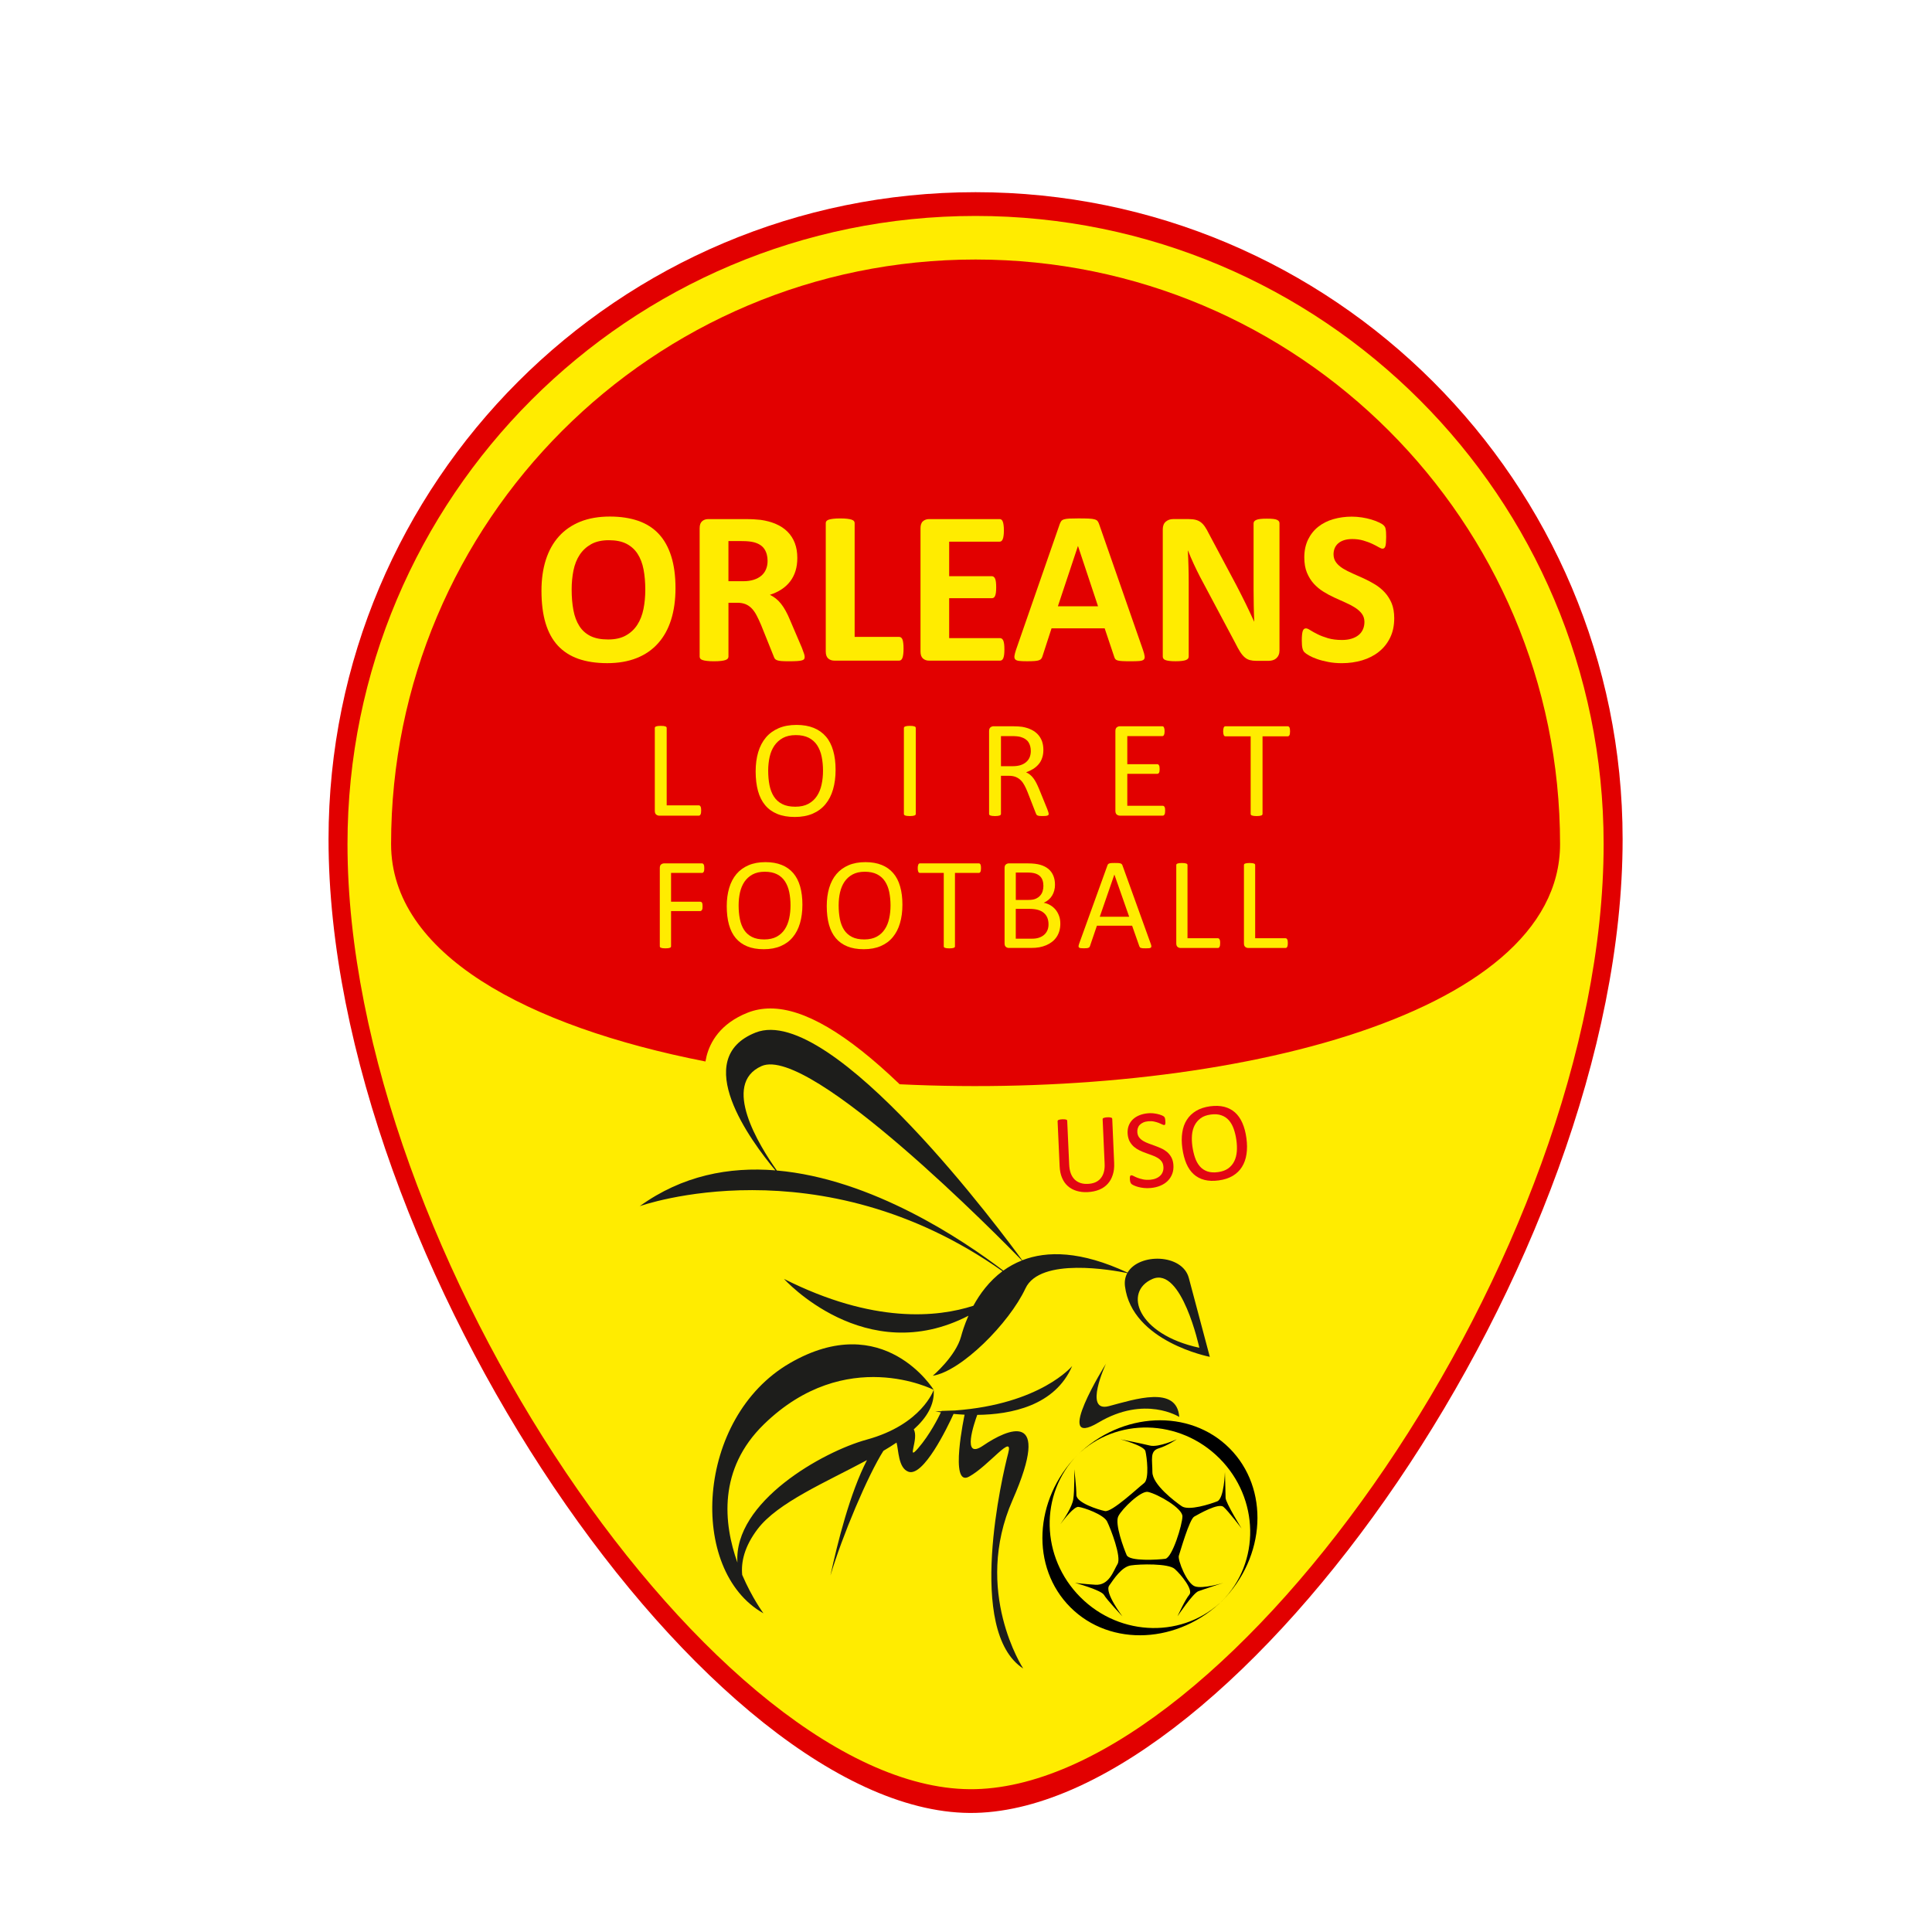 <?xml version="1.0" encoding="utf-8"?>
<!-- Generator: Adobe Illustrator 16.0.0, SVG Export Plug-In . SVG Version: 6.00 Build 0)  -->
<!DOCTYPE svg PUBLIC "-//W3C//DTD SVG 1.1//EN" "http://www.w3.org/Graphics/SVG/1.1/DTD/svg11.dtd">
<svg version="1.1" id="Calque_2" xmlns="http://www.w3.org/2000/svg" xmlns:xlink="http://www.w3.org/1999/xlink" x="0px" y="0px"
	 width="80px" height="80px" viewBox="0 0 80 80" enable-background="new 0 0 80 80" xml:space="preserve">
<g>
	<path fill="#E20000" d="M13.604,34.751c0-14.797,11.996-26.793,26.792-26.793c14.798,0,26.793,11.996,26.793,26.793
		c0,17.478-15.926,40.046-26.793,40.317C29.529,75.341,13.604,52.229,13.604,34.751z"/>
	<path fill="#FFEC00" d="M14.389,34.949c0-14.363,11.643-26.007,26.006-26.007c14.364,0,26.008,11.644,26.008,26.007
		c0,16.965-15.46,38.872-26.008,39.136C29.848,74.348,14.389,51.914,14.389,34.949z"/>
	<path fill="#E20000" d="M40.396,10.746c-13.365,0-24.202,10.836-24.202,24.203c0,4.551,5.615,7.553,13.018,9.005
		c0.013-0.074,0.027-0.147,0.045-0.22c0.145-0.571,0.558-1.348,1.701-1.801c0.292-0.116,0.609-0.175,0.944-0.175h0.001
		c1.393,0,3.152,1.031,5.35,3.139c13.052,0.631,27.346-2.685,27.346-9.949C64.598,21.583,53.763,10.746,40.396,10.746z"/>
	<g>
		<g>
			<path fill="#1D1D1B" d="M46.583,53.263c0.291,2.298,3.513,2.921,3.513,2.921s-0.551-2.065-0.87-3.268
				c-0.269-1.007-2.063-1.035-2.536-0.219c-1.932-0.903-3.34-0.909-4.361-0.512c-0.71-0.974-7.875-10.685-11.043-9.428
				c-2.718,1.078-0.203,4.482,0.819,5.705c-1.908-0.154-3.854,0.21-5.615,1.483c0,0,7.422-2.669,15.021,2.693
				c-0.551,0.41-0.938,0.939-1.206,1.431c-1.483,0.479-4.139,0.754-7.841-1.112c0,0,3.361,3.734,7.638,1.524
				c-0.167,0.376-0.261,0.692-0.306,0.86c-0.219,0.817-1.171,1.626-1.171,1.626c1.179-0.186,3.159-2.168,3.837-3.617
				c0.609-1.304,3.617-0.757,4.217-0.634C46.594,52.871,46.557,53.054,46.583,53.263z M47.721,52.959
				c1.215-0.527,1.941,2.849,1.941,2.849C47.09,55.255,46.506,53.488,47.721,52.959z M32.167,48.468
				c-0.73-1.03-2.311-3.584-0.63-4.325c2.01-0.887,9.946,7.194,10.777,8.05c-0.285,0.112-0.541,0.256-0.769,0.421
				C39.864,51.334,36.098,48.81,32.167,48.468z"/>
		</g>
		<g>
			<path fill="#1D1D1B" d="M39.538,58.405l-0.549,0.018c0,0-0.002,0.005-0.005,0.012c-0.086,0.003-0.17,0.006-0.258,0.007
				c0,0,0.086,0.018,0.234,0.041c-0.098,0.207-0.457,0.926-0.945,1.489c-0.501,0.575,0.047-0.403-0.179-0.783
				c0.54-0.488,0.867-1.023,0.827-1.639c0,0-0.484,1.436-2.778,2.063c-1.807,0.494-5.514,2.574-5.35,5.091
				c-0.574-1.609-0.815-3.867,1.099-5.729c3.39-3.299,7.028-1.425,7.028-1.425s-2.064-3.361-5.958-1.104
				c-3.894,2.257-4.233,8.591-1.091,10.358c0,0-0.468-0.63-0.88-1.591c-0.052-0.529,0.087-1.171,0.637-1.897
				c0.832-1.098,2.833-1.943,4.53-2.856c-0.698,1.345-1.221,3.418-1.514,4.784c0.495-1.664,1.552-4.158,2.194-5.168
				c0.189-0.111,0.371-0.226,0.544-0.342c0.087,0.314,0.069,1.05,0.489,1.206c0.621,0.232,1.614-1.827,1.872-2.393
				c0.14,0.013,0.292,0.024,0.457,0.032c-0.001,0.003-0.646,3.015,0.179,2.568c0.824-0.447,1.857-1.843,1.626-0.971
				c-0.231,0.873-1.765,7.367,0.622,8.914c0,0-2.098-3.202-0.44-6.979c1.656-3.777-0.208-2.943-1.218-2.253
				c-0.916,0.629-0.355-0.973-0.245-1.271c1.392-0.015,3.223-0.374,3.931-2.024C44.398,56.565,43.087,58.146,39.538,58.405z"/>
		</g>
		<g>
			<path fill="#1D1D1B" d="M45.916,58.225c-1.07,0.281-0.121-1.756-0.121-1.756s-2.244,3.584-0.315,2.438
				c1.929-1.148,3.35-0.234,3.35-0.234C48.737,57.354,46.986,57.943,45.916,58.225z"/>
		</g>
	</g>
	<g>
		<path fill="#FFEC00" d="M27.971,24.357c0,0.486-0.061,0.921-0.182,1.305c-0.121,0.383-0.3,0.709-0.54,0.976
			c-0.238,0.267-0.533,0.471-0.885,0.611c-0.352,0.14-0.759,0.211-1.221,0.211c-0.456,0-0.854-0.061-1.193-0.179
			c-0.34-0.12-0.623-0.302-0.85-0.546c-0.226-0.244-0.396-0.555-0.51-0.933c-0.113-0.378-0.169-0.825-0.169-1.341
			c0-0.474,0.06-0.9,0.181-1.28c0.121-0.378,0.3-0.701,0.539-0.967c0.238-0.266,0.533-0.469,0.885-0.612
			c0.352-0.141,0.76-0.213,1.226-0.213c0.444,0,0.835,0.06,1.175,0.177c0.339,0.118,0.624,0.299,0.852,0.544
			c0.228,0.245,0.399,0.553,0.516,0.926C27.912,23.409,27.971,23.849,27.971,24.357z M26.72,24.42c0-0.308-0.024-0.588-0.072-0.84
			c-0.048-0.252-0.131-0.468-0.247-0.648c-0.116-0.179-0.271-0.318-0.464-0.417c-0.193-0.098-0.435-0.146-0.726-0.146
			c-0.292,0-0.537,0.055-0.733,0.165c-0.196,0.111-0.355,0.258-0.476,0.442c-0.121,0.184-0.206,0.399-0.256,0.646
			c-0.049,0.246-0.075,0.507-0.075,0.782c0,0.32,0.024,0.608,0.073,0.863c0.048,0.255,0.129,0.473,0.245,0.655
			c0.114,0.18,0.269,0.319,0.462,0.415c0.193,0.095,0.436,0.142,0.729,0.142c0.293,0,0.538-0.054,0.733-0.164
			c0.196-0.108,0.355-0.256,0.476-0.443c0.121-0.188,0.206-0.406,0.256-0.655C26.695,24.966,26.72,24.701,26.72,24.42z"/>
		<path fill="#FFEC00" d="M33.32,27.201c0,0.034-0.006,0.062-0.018,0.084c-0.012,0.022-0.042,0.042-0.086,0.057
			c-0.045,0.015-0.111,0.025-0.2,0.031c-0.087,0.006-0.207,0.009-0.357,0.009c-0.127,0-0.228-0.003-0.304-0.009
			c-0.075-0.006-0.135-0.017-0.179-0.034c-0.043-0.017-0.074-0.038-0.092-0.063c-0.018-0.026-0.033-0.057-0.045-0.093l-0.526-1.309
			c-0.063-0.148-0.125-0.28-0.185-0.394c-0.06-0.115-0.128-0.211-0.202-0.288c-0.074-0.077-0.159-0.135-0.256-0.175
			c-0.097-0.038-0.208-0.058-0.335-0.058h-0.371v2.232c0,0.03-0.011,0.058-0.03,0.082s-0.052,0.043-0.097,0.059
			c-0.045,0.015-0.105,0.027-0.181,0.036c-0.075,0.009-0.172,0.014-0.29,0.014c-0.115,0-0.211-0.004-0.288-0.014
			c-0.078-0.009-0.139-0.021-0.184-0.036c-0.046-0.015-0.078-0.035-0.096-0.059s-0.027-0.052-0.027-0.082V21.87
			c0-0.132,0.034-0.229,0.102-0.287c0.068-0.059,0.151-0.088,0.251-0.088h1.517c0.154,0,0.282,0.003,0.381,0.009
			c0.1,0.006,0.19,0.014,0.272,0.022c0.235,0.033,0.447,0.09,0.636,0.172c0.189,0.081,0.349,0.188,0.48,0.319
			c0.131,0.132,0.232,0.288,0.301,0.467c0.069,0.18,0.104,0.386,0.104,0.618c0,0.196-0.024,0.375-0.074,0.537
			c-0.05,0.162-0.124,0.306-0.22,0.433c-0.097,0.127-0.216,0.238-0.358,0.331c-0.141,0.093-0.303,0.169-0.484,0.227
			c0.088,0.042,0.17,0.093,0.247,0.154s0.149,0.133,0.217,0.22c0.068,0.086,0.132,0.184,0.192,0.294
			c0.061,0.11,0.12,0.234,0.177,0.374l0.494,1.155c0.045,0.115,0.075,0.199,0.091,0.251C33.312,27.129,33.32,27.171,33.32,27.201z
			 M31.784,23.225c0-0.193-0.044-0.356-0.132-0.49c-0.087-0.132-0.231-0.226-0.43-0.28c-0.06-0.015-0.129-0.027-0.206-0.036
			c-0.077-0.009-0.184-0.014-0.319-0.014h-0.534v1.662h0.606c0.169,0,0.318-0.021,0.444-0.061c0.127-0.041,0.233-0.099,0.318-0.172
			c0.084-0.074,0.147-0.162,0.189-0.265C31.763,23.466,31.784,23.351,31.784,23.225z"/>
		<path fill="#FFEC00" d="M37.414,26.857c0,0.09-0.004,0.167-0.012,0.229c-0.007,0.062-0.019,0.113-0.033,0.154
			c-0.016,0.041-0.034,0.07-0.058,0.088c-0.021,0.018-0.049,0.027-0.079,0.027h-2.686c-0.1,0-0.184-0.03-0.251-0.088
			c-0.067-0.059-0.102-0.155-0.102-0.288v-5.321c0-0.031,0.009-0.058,0.029-0.082c0.02-0.024,0.052-0.043,0.097-0.059
			c0.045-0.015,0.106-0.027,0.184-0.036c0.077-0.009,0.173-0.014,0.288-0.014c0.118,0,0.214,0.004,0.29,0.014
			c0.076,0.009,0.136,0.021,0.181,0.036c0.045,0.015,0.079,0.035,0.098,0.059s0.029,0.051,0.029,0.082v4.715h1.843
			c0.03,0,0.058,0.008,0.079,0.025c0.023,0.017,0.042,0.043,0.058,0.081c0.015,0.039,0.026,0.088,0.033,0.15
			C37.41,26.69,37.414,26.766,37.414,26.857z"/>
		<path fill="#FFEC00" d="M41.59,26.889c0,0.088-0.004,0.161-0.011,0.22c-0.009,0.059-0.019,0.106-0.034,0.143
			c-0.015,0.036-0.033,0.063-0.057,0.079s-0.048,0.025-0.074,0.025H38.47c-0.101,0-0.184-0.03-0.251-0.088
			c-0.068-0.059-0.103-0.155-0.103-0.288V21.87c0-0.132,0.034-0.229,0.103-0.287c0.067-0.059,0.15-0.088,0.251-0.088h2.926
			c0.027,0,0.052,0.008,0.072,0.023s0.039,0.041,0.054,0.079c0.016,0.038,0.027,0.087,0.034,0.146
			c0.009,0.059,0.013,0.134,0.013,0.224c0,0.084-0.004,0.157-0.013,0.215c-0.007,0.059-0.019,0.106-0.034,0.143
			c-0.015,0.036-0.033,0.063-0.054,0.079s-0.045,0.025-0.072,0.025h-2.093v1.431h1.771c0.026,0,0.052,0.008,0.074,0.025
			c0.023,0.017,0.041,0.042,0.057,0.077s0.026,0.082,0.034,0.14c0.007,0.06,0.011,0.131,0.011,0.215c0,0.088-0.004,0.16-0.011,0.218
			c-0.008,0.057-0.019,0.103-0.034,0.138s-0.033,0.06-0.057,0.075c-0.022,0.015-0.048,0.022-0.074,0.022h-1.771v1.654h2.111
			c0.026,0,0.051,0.008,0.074,0.025s0.042,0.043,0.057,0.079c0.016,0.036,0.025,0.084,0.034,0.143
			C41.586,26.728,41.59,26.801,41.59,26.889z"/>
		<path fill="#FFEC00" d="M47.328,26.911c0.037,0.108,0.061,0.195,0.068,0.258c0.01,0.063-0.002,0.111-0.035,0.143
			c-0.034,0.031-0.093,0.051-0.178,0.059c-0.084,0.007-0.2,0.011-0.349,0.011c-0.153,0-0.274-0.002-0.359-0.007
			c-0.087-0.004-0.152-0.014-0.197-0.027c-0.045-0.014-0.077-0.033-0.096-0.057s-0.033-0.056-0.045-0.096l-0.395-1.177h-2.2
			l-0.372,1.146c-0.012,0.042-0.028,0.078-0.048,0.106c-0.02,0.029-0.051,0.051-0.095,0.068s-0.105,0.028-0.187,0.034
			c-0.079,0.006-0.185,0.009-0.314,0.009c-0.139,0-0.247-0.004-0.325-0.014c-0.079-0.009-0.134-0.031-0.163-0.065
			c-0.03-0.035-0.041-0.084-0.031-0.147c0.008-0.063,0.031-0.147,0.066-0.253l1.808-5.2c0.019-0.051,0.04-0.093,0.063-0.125
			c0.025-0.032,0.063-0.056,0.115-0.072s0.126-0.027,0.221-0.032c0.093-0.004,0.217-0.007,0.371-0.007
			c0.178,0,0.32,0.002,0.426,0.007s0.188,0.015,0.246,0.032c0.06,0.017,0.102,0.041,0.127,0.074s0.048,0.079,0.066,0.136
			L47.328,26.911z M44.639,22.613h-0.005l-0.829,2.491h1.662L44.639,22.613z"/>
		<path fill="#FFEC00" d="M52.981,26.938c0,0.07-0.012,0.132-0.036,0.186c-0.023,0.054-0.057,0.1-0.098,0.136
			c-0.04,0.036-0.089,0.063-0.145,0.079s-0.112,0.025-0.17,0.025h-0.508c-0.105,0-0.196-0.011-0.273-0.032s-0.148-0.059-0.213-0.116
			c-0.065-0.056-0.127-0.131-0.188-0.227c-0.061-0.095-0.128-0.217-0.203-0.369l-1.459-2.74c-0.084-0.164-0.171-0.339-0.258-0.528
			c-0.088-0.189-0.166-0.372-0.235-0.55h-0.009c0.012,0.217,0.021,0.434,0.026,0.65c0.007,0.216,0.01,0.438,0.01,0.668v3.066
			c0,0.03-0.009,0.058-0.025,0.082c-0.017,0.024-0.045,0.044-0.086,0.061s-0.096,0.029-0.165,0.038
			c-0.07,0.009-0.159,0.014-0.268,0.014c-0.105,0-0.192-0.004-0.263-0.014c-0.069-0.009-0.123-0.021-0.164-0.038
			c-0.039-0.017-0.065-0.037-0.08-0.061c-0.016-0.024-0.023-0.052-0.023-0.082V21.92c0-0.143,0.041-0.249,0.125-0.32
			c0.083-0.071,0.185-0.106,0.306-0.106h0.639c0.114,0,0.211,0.01,0.29,0.03c0.078,0.02,0.148,0.052,0.21,0.097
			c0.062,0.046,0.121,0.108,0.175,0.188c0.055,0.08,0.11,0.179,0.168,0.297l1.142,2.142c0.065,0.13,0.131,0.257,0.196,0.383
			c0.065,0.125,0.128,0.25,0.188,0.376c0.061,0.125,0.119,0.248,0.176,0.369c0.058,0.121,0.114,0.241,0.168,0.362h0.005
			c-0.01-0.211-0.016-0.432-0.021-0.661s-0.007-0.448-0.007-0.657v-2.749c0-0.03,0.009-0.058,0.027-0.082
			c0.018-0.024,0.048-0.045,0.09-0.063c0.043-0.018,0.099-0.031,0.168-0.038c0.07-0.008,0.159-0.011,0.268-0.011
			c0.103,0,0.188,0.003,0.258,0.011c0.069,0.007,0.123,0.02,0.161,0.038c0.037,0.018,0.064,0.039,0.079,0.063
			c0.016,0.024,0.022,0.052,0.022,0.082V26.938z"/>
		<path fill="#FFEC00" d="M57.732,25.598c0,0.309-0.057,0.579-0.172,0.811c-0.114,0.232-0.27,0.427-0.467,0.582
			c-0.196,0.156-0.426,0.273-0.688,0.352c-0.263,0.078-0.544,0.118-0.843,0.118c-0.203,0-0.39-0.017-0.563-0.051
			c-0.174-0.033-0.328-0.073-0.46-0.12c-0.133-0.046-0.244-0.096-0.333-0.147c-0.089-0.051-0.154-0.096-0.193-0.135
			c-0.039-0.04-0.066-0.096-0.083-0.17c-0.017-0.075-0.025-0.181-0.025-0.32c0-0.093,0.003-0.171,0.01-0.235
			c0.006-0.063,0.016-0.115,0.029-0.154c0.014-0.04,0.031-0.067,0.054-0.084c0.023-0.017,0.049-0.025,0.08-0.025
			c0.042,0,0.102,0.025,0.178,0.075c0.078,0.049,0.177,0.105,0.298,0.165c0.12,0.061,0.265,0.116,0.433,0.166
			c0.167,0.049,0.361,0.074,0.582,0.074c0.145,0,0.274-0.017,0.389-0.052c0.115-0.035,0.213-0.083,0.292-0.147
			c0.081-0.063,0.142-0.142,0.184-0.236c0.043-0.093,0.064-0.197,0.064-0.312c0-0.133-0.037-0.247-0.109-0.342
			c-0.072-0.095-0.167-0.179-0.283-0.253c-0.116-0.074-0.248-0.143-0.396-0.208c-0.147-0.065-0.301-0.133-0.457-0.206
			c-0.157-0.072-0.31-0.154-0.458-0.247c-0.147-0.092-0.28-0.202-0.396-0.33c-0.115-0.129-0.21-0.281-0.282-0.455
			c-0.072-0.175-0.109-0.385-0.109-0.63c0-0.281,0.053-0.527,0.156-0.74c0.104-0.213,0.245-0.39,0.422-0.53
			c0.177-0.14,0.385-0.246,0.625-0.315c0.24-0.069,0.494-0.104,0.763-0.104c0.14,0,0.278,0.011,0.417,0.032
			c0.14,0.022,0.269,0.05,0.39,0.086c0.12,0.036,0.229,0.077,0.321,0.122c0.094,0.046,0.156,0.083,0.186,0.113
			c0.03,0.03,0.051,0.056,0.062,0.077c0.011,0.021,0.02,0.049,0.026,0.084c0.008,0.035,0.014,0.078,0.017,0.131
			c0.003,0.054,0.005,0.119,0.005,0.197c0,0.088-0.003,0.162-0.008,0.222c-0.003,0.06-0.011,0.11-0.021,0.149
			c-0.012,0.039-0.026,0.068-0.046,0.086s-0.046,0.027-0.079,0.027s-0.086-0.021-0.158-0.063s-0.162-0.088-0.268-0.139
			c-0.106-0.049-0.228-0.095-0.367-0.135c-0.139-0.041-0.291-0.061-0.457-0.061c-0.13,0-0.243,0.016-0.34,0.047
			c-0.097,0.032-0.178,0.075-0.242,0.131c-0.065,0.057-0.113,0.124-0.146,0.202c-0.031,0.079-0.047,0.162-0.047,0.249
			c0,0.13,0.035,0.243,0.106,0.338c0.07,0.095,0.166,0.18,0.285,0.253s0.255,0.144,0.405,0.208c0.151,0.065,0.306,0.134,0.462,0.206
			c0.157,0.072,0.312,0.155,0.463,0.247c0.15,0.092,0.285,0.202,0.402,0.33c0.118,0.129,0.213,0.28,0.286,0.453
			C57.697,25.158,57.732,25.362,57.732,25.598z"/>
	</g>
	<g>
		<path fill="#FFEC00" d="M29.034,33.559c0,0.039-0.002,0.071-0.006,0.096c-0.003,0.026-0.01,0.048-0.019,0.065
			C29,33.74,28.99,33.752,28.978,33.762c-0.013,0.008-0.028,0.013-0.044,0.013h-1.636c-0.044,0-0.086-0.015-0.125-0.044
			s-0.059-0.082-0.059-0.156v-3.428c0-0.015,0.003-0.028,0.012-0.04c0.007-0.011,0.021-0.02,0.04-0.027
			c0.019-0.007,0.044-0.012,0.077-0.018c0.033-0.004,0.071-0.006,0.117-0.006c0.048,0,0.087,0.002,0.119,0.006
			c0.032,0.005,0.056,0.011,0.076,0.018c0.019,0.007,0.032,0.016,0.04,0.027c0.008,0.012,0.011,0.025,0.011,0.04v3.201h1.328
			c0.017,0,0.032,0.004,0.044,0.013c0.012,0.009,0.022,0.021,0.031,0.038c0.009,0.017,0.015,0.038,0.019,0.064
			C29.031,33.489,29.034,33.521,29.034,33.559z"/>
		<path fill="#FFEC00" d="M34.6,31.881c0,0.299-0.036,0.568-0.106,0.809c-0.07,0.24-0.175,0.445-0.316,0.613
			c-0.14,0.169-0.316,0.299-0.527,0.39c-0.212,0.09-0.459,0.136-0.741,0.136c-0.279,0-0.52-0.042-0.723-0.125
			c-0.203-0.083-0.371-0.204-0.503-0.362c-0.133-0.159-0.232-0.355-0.297-0.59c-0.064-0.234-0.097-0.504-0.097-0.81
			c0-0.292,0.035-0.557,0.105-0.795c0.072-0.239,0.177-0.441,0.318-0.608c0.141-0.167,0.317-0.295,0.529-0.386
			c0.211-0.091,0.459-0.136,0.741-0.136c0.272,0,0.51,0.042,0.712,0.124c0.202,0.082,0.37,0.202,0.505,0.359s0.234,0.352,0.3,0.584
			C34.567,31.315,34.6,31.581,34.6,31.881z M34.079,31.915c0-0.21-0.019-0.405-0.056-0.584c-0.037-0.181-0.1-0.337-0.186-0.47
			s-0.203-0.236-0.347-0.311c-0.146-0.074-0.325-0.111-0.538-0.111c-0.213,0-0.393,0.041-0.537,0.12
			c-0.145,0.081-0.262,0.187-0.353,0.321c-0.09,0.133-0.155,0.289-0.194,0.467s-0.059,0.366-0.059,0.563
			c0,0.217,0.018,0.417,0.054,0.601c0.036,0.183,0.097,0.341,0.183,0.474c0.086,0.133,0.2,0.236,0.345,0.309
			c0.144,0.074,0.324,0.11,0.541,0.11c0.215,0,0.396-0.04,0.543-0.12c0.147-0.081,0.265-0.189,0.354-0.325
			c0.089-0.136,0.153-0.294,0.191-0.473C34.06,32.305,34.079,32.115,34.079,31.915z"/>
		<path fill="#FFEC00" d="M37.92,33.7c0,0.015-0.004,0.029-0.011,0.04c-0.009,0.011-0.021,0.02-0.04,0.027s-0.045,0.013-0.076,0.018
			s-0.071,0.007-0.119,0.007c-0.045,0-0.084-0.002-0.117-0.007c-0.032-0.004-0.059-0.011-0.077-0.018s-0.032-0.016-0.04-0.027
			s-0.012-0.025-0.012-0.04v-3.553c0-0.015,0.005-0.028,0.014-0.04c0.008-0.011,0.022-0.02,0.043-0.027
			c0.02-0.007,0.045-0.012,0.077-0.018c0.032-0.004,0.068-0.006,0.112-0.006c0.048,0,0.088,0.002,0.119,0.006
			c0.031,0.005,0.057,0.011,0.076,0.018s0.031,0.016,0.04,0.027c0.007,0.012,0.011,0.025,0.011,0.04V33.7z"/>
		<path fill="#FFEC00" d="M43.424,33.7c0,0.015-0.003,0.029-0.009,0.04c-0.005,0.011-0.019,0.021-0.037,0.028
			c-0.02,0.008-0.046,0.014-0.081,0.018c-0.033,0.004-0.079,0.005-0.137,0.005c-0.049,0-0.09-0.001-0.121-0.005
			c-0.032-0.004-0.057-0.01-0.076-0.019c-0.02-0.008-0.034-0.02-0.045-0.035c-0.01-0.015-0.02-0.035-0.027-0.057l-0.34-0.873
			c-0.039-0.1-0.081-0.19-0.125-0.273c-0.043-0.083-0.093-0.154-0.152-0.214c-0.059-0.06-0.129-0.107-0.209-0.141
			c-0.08-0.033-0.176-0.05-0.288-0.05h-0.329V33.7c0,0.015-0.005,0.029-0.014,0.04c-0.008,0.011-0.021,0.02-0.039,0.027
			c-0.019,0.007-0.043,0.013-0.075,0.018c-0.031,0.004-0.07,0.007-0.118,0.007s-0.088-0.002-0.119-0.007s-0.057-0.011-0.076-0.018
			s-0.032-0.016-0.04-0.027c-0.007-0.011-0.011-0.025-0.011-0.04v-3.427c0-0.075,0.02-0.126,0.059-0.156
			c0.039-0.03,0.08-0.044,0.125-0.044h0.785c0.094,0,0.172,0.002,0.234,0.007s0.117,0.01,0.167,0.016
			c0.144,0.025,0.269,0.064,0.379,0.118c0.109,0.053,0.201,0.121,0.276,0.203c0.074,0.082,0.13,0.176,0.168,0.281
			c0.036,0.106,0.055,0.223,0.055,0.351c0,0.124-0.016,0.235-0.051,0.333c-0.032,0.099-0.08,0.186-0.144,0.261
			c-0.063,0.075-0.139,0.141-0.226,0.196c-0.088,0.055-0.186,0.102-0.295,0.14c0.062,0.027,0.116,0.061,0.166,0.102
			c0.05,0.041,0.096,0.09,0.139,0.147s0.083,0.123,0.121,0.197c0.038,0.075,0.076,0.159,0.115,0.252l0.332,0.815
			c0.025,0.068,0.043,0.117,0.051,0.145C43.42,33.663,43.424,33.685,43.424,33.7z M42.683,31.1c0-0.145-0.032-0.268-0.097-0.368
			c-0.065-0.1-0.174-0.172-0.326-0.216c-0.048-0.013-0.102-0.023-0.162-0.028c-0.061-0.006-0.139-0.008-0.236-0.008h-0.414v1.247
			h0.48c0.129,0,0.241-0.016,0.336-0.046c0.094-0.032,0.173-0.076,0.235-0.133c0.063-0.056,0.11-0.122,0.14-0.198
			C42.668,31.272,42.683,31.189,42.683,31.1z"/>
		<path fill="#FFEC00" d="M48.246,33.571c0,0.034-0.002,0.064-0.006,0.09c-0.004,0.025-0.01,0.046-0.02,0.064
			c-0.01,0.017-0.021,0.029-0.033,0.038c-0.013,0.007-0.025,0.011-0.041,0.011h-1.777c-0.043,0-0.085-0.015-0.124-0.044
			s-0.059-0.082-0.059-0.156v-3.301c0-0.075,0.02-0.126,0.059-0.156c0.039-0.03,0.081-0.044,0.124-0.044h1.757
			c0.015,0,0.028,0.004,0.042,0.011c0.012,0.007,0.021,0.02,0.029,0.037c0.008,0.017,0.014,0.039,0.02,0.064
			c0.004,0.025,0.006,0.058,0.006,0.096c0,0.035-0.002,0.064-0.006,0.09c-0.006,0.025-0.012,0.046-0.02,0.063
			c-0.008,0.016-0.018,0.028-0.029,0.035c-0.014,0.008-0.027,0.012-0.042,0.012h-1.447v1.162h1.241c0.016,0,0.029,0.004,0.041,0.013
			c0.014,0.009,0.023,0.02,0.032,0.036c0.009,0.015,0.015,0.036,0.019,0.063c0.004,0.027,0.006,0.059,0.006,0.095
			c0,0.034-0.002,0.064-0.006,0.089s-0.01,0.044-0.019,0.059c-0.009,0.016-0.019,0.026-0.032,0.033
			c-0.012,0.007-0.025,0.011-0.041,0.011h-1.241v1.324h1.468c0.016,0,0.028,0.003,0.041,0.011c0.012,0.007,0.023,0.02,0.033,0.036
			c0.01,0.016,0.016,0.037,0.02,0.063S48.246,33.533,48.246,33.571z"/>
		<path fill="#FFEC00" d="M53.418,30.284c0,0.036-0.002,0.068-0.006,0.094c-0.004,0.027-0.01,0.048-0.019,0.065
			c-0.009,0.016-0.019,0.028-0.032,0.036c-0.012,0.007-0.025,0.011-0.041,0.011h-1.041V33.7c0,0.015-0.004,0.029-0.012,0.04
			c-0.007,0.011-0.021,0.02-0.04,0.027s-0.044,0.013-0.075,0.018c-0.032,0.004-0.071,0.007-0.119,0.007
			c-0.045,0-0.085-0.002-0.117-0.007s-0.059-0.011-0.077-0.018c-0.02-0.007-0.032-0.016-0.04-0.027s-0.012-0.025-0.012-0.04V30.49
			h-1.041c-0.016,0-0.029-0.004-0.042-0.011c-0.012-0.008-0.022-0.021-0.03-0.036c-0.007-0.017-0.013-0.038-0.018-0.065
			c-0.005-0.026-0.008-0.058-0.008-0.094s0.003-0.068,0.008-0.096c0.005-0.028,0.011-0.05,0.018-0.067
			c0.008-0.018,0.019-0.03,0.03-0.037c0.013-0.007,0.026-0.011,0.042-0.011h2.574c0.016,0,0.029,0.004,0.041,0.011
			c0.014,0.007,0.023,0.02,0.032,0.037c0.009,0.017,0.015,0.04,0.019,0.067C53.416,30.216,53.418,30.248,53.418,30.284z"/>
	</g>
	<g>
		<path fill="#FFEC00" d="M29.163,35.951c0,0.034-0.002,0.063-0.005,0.089c-0.004,0.026-0.011,0.046-0.02,0.061
			c-0.009,0.016-0.019,0.026-0.031,0.034c-0.012,0.008-0.024,0.011-0.037,0.011h-1.283v1.192H29c0.012,0,0.025,0.003,0.036,0.009
			c0.012,0.006,0.022,0.017,0.032,0.031c0.009,0.015,0.015,0.034,0.019,0.059s0.005,0.055,0.005,0.093
			c0,0.034-0.001,0.063-0.005,0.088c-0.004,0.024-0.01,0.043-0.019,0.059c-0.009,0.015-0.02,0.027-0.032,0.035
			c-0.011,0.008-0.024,0.013-0.036,0.013h-1.213v1.458c0,0.013-0.004,0.025-0.01,0.036c-0.008,0.012-0.02,0.021-0.039,0.027
			c-0.018,0.006-0.042,0.012-0.07,0.017c-0.029,0.004-0.067,0.006-0.114,0.006c-0.043,0-0.081-0.002-0.111-0.006
			c-0.031-0.005-0.055-0.01-0.073-0.017c-0.018-0.006-0.031-0.015-0.038-0.027c-0.007-0.011-0.011-0.023-0.011-0.036v-3.243
			c0-0.071,0.019-0.12,0.056-0.147c0.037-0.028,0.077-0.042,0.118-0.042h1.575c0.013,0,0.025,0.004,0.037,0.011
			c0.012,0.007,0.021,0.019,0.031,0.035c0.009,0.017,0.016,0.038,0.02,0.064C29.161,35.886,29.163,35.916,29.163,35.951z"/>
		<path fill="#FFEC00" d="M33.226,37.461c0,0.283-0.034,0.539-0.1,0.766c-0.067,0.228-0.166,0.421-0.299,0.58
			c-0.132,0.161-0.299,0.283-0.5,0.369c-0.2,0.086-0.434,0.129-0.701,0.129c-0.264,0-0.491-0.039-0.684-0.118
			c-0.192-0.078-0.351-0.193-0.477-0.342c-0.125-0.15-0.219-0.335-0.28-0.558c-0.062-0.222-0.092-0.477-0.092-0.766
			c0-0.276,0.034-0.527,0.101-0.752c0.066-0.226,0.167-0.417,0.3-0.576c0.133-0.157,0.3-0.279,0.501-0.365
			c0.2-0.086,0.434-0.129,0.701-0.129c0.258,0,0.483,0.039,0.674,0.117c0.191,0.077,0.351,0.19,0.478,0.339
			c0.127,0.149,0.222,0.333,0.284,0.552S33.226,37.177,33.226,37.461z M32.733,37.493c0-0.199-0.017-0.383-0.053-0.554
			c-0.035-0.17-0.094-0.318-0.176-0.444c-0.082-0.125-0.191-0.223-0.328-0.293c-0.137-0.07-0.306-0.105-0.509-0.105
			c-0.202,0-0.371,0.038-0.508,0.114c-0.137,0.075-0.248,0.177-0.334,0.303c-0.085,0.126-0.146,0.274-0.184,0.442
			c-0.037,0.168-0.056,0.346-0.056,0.532c0,0.206,0.017,0.395,0.052,0.568c0.034,0.173,0.092,0.323,0.173,0.448
			c0.081,0.125,0.189,0.223,0.325,0.292c0.136,0.07,0.307,0.104,0.513,0.104c0.204,0,0.375-0.039,0.514-0.114
			c0.139-0.076,0.25-0.178,0.335-0.308c0.084-0.128,0.145-0.278,0.181-0.448C32.715,37.863,32.733,37.683,32.733,37.493z"/>
		<path fill="#FFEC00" d="M37.367,37.461c0,0.283-0.033,0.539-0.101,0.766c-0.066,0.228-0.166,0.421-0.299,0.58
			c-0.132,0.161-0.3,0.283-0.5,0.369c-0.2,0.086-0.434,0.129-0.7,0.129c-0.264,0-0.492-0.039-0.684-0.118
			c-0.192-0.078-0.351-0.193-0.476-0.342c-0.126-0.15-0.219-0.335-0.281-0.558c-0.061-0.222-0.092-0.477-0.092-0.766
			c0-0.276,0.033-0.527,0.1-0.752c0.067-0.226,0.167-0.417,0.301-0.576c0.133-0.157,0.3-0.279,0.5-0.365
			c0.2-0.086,0.434-0.129,0.701-0.129c0.258,0,0.482,0.039,0.674,0.117c0.191,0.077,0.35,0.19,0.477,0.339
			c0.129,0.149,0.224,0.333,0.285,0.552C37.336,36.926,37.367,37.177,37.367,37.461z M36.875,37.493
			c0-0.199-0.019-0.383-0.053-0.554c-0.035-0.17-0.094-0.318-0.176-0.444c-0.082-0.125-0.192-0.223-0.329-0.293
			c-0.137-0.07-0.307-0.105-0.508-0.105s-0.371,0.038-0.508,0.114c-0.138,0.075-0.249,0.177-0.334,0.303
			c-0.085,0.126-0.146,0.274-0.184,0.442c-0.038,0.168-0.056,0.346-0.056,0.532c0,0.206,0.017,0.395,0.051,0.568
			c0.035,0.173,0.092,0.323,0.173,0.448c0.082,0.125,0.19,0.223,0.326,0.292c0.136,0.07,0.307,0.104,0.512,0.104
			c0.203,0,0.375-0.039,0.514-0.114c0.139-0.076,0.25-0.178,0.334-0.308c0.086-0.128,0.146-0.278,0.182-0.448
			C36.856,37.863,36.875,37.683,36.875,37.493z"/>
		<path fill="#FFEC00" d="M40.621,35.951c0,0.034-0.003,0.063-0.006,0.089c-0.004,0.026-0.01,0.046-0.018,0.061
			c-0.009,0.016-0.019,0.026-0.029,0.034c-0.013,0.008-0.025,0.011-0.039,0.011h-0.986v3.037c0,0.014-0.003,0.027-0.01,0.038
			c-0.008,0.011-0.021,0.02-0.039,0.026s-0.041,0.012-0.071,0.017c-0.03,0.004-0.067,0.006-0.112,0.006
			c-0.043,0-0.08-0.002-0.111-0.006c-0.031-0.005-0.055-0.01-0.072-0.017c-0.019-0.006-0.031-0.015-0.038-0.026
			c-0.008-0.01-0.011-0.023-0.011-0.038v-3.037h-0.985c-0.015,0-0.028-0.003-0.039-0.011c-0.013-0.007-0.022-0.018-0.028-0.034
			c-0.008-0.015-0.014-0.035-0.019-0.061c-0.005-0.025-0.006-0.055-0.006-0.089c0-0.035,0.001-0.064,0.006-0.091
			s0.011-0.047,0.019-0.064c0.006-0.016,0.016-0.028,0.028-0.035c0.011-0.007,0.024-0.011,0.039-0.011h2.437
			c0.014,0,0.026,0.004,0.039,0.011c0.011,0.007,0.021,0.019,0.029,0.035c0.008,0.017,0.014,0.038,0.018,0.064
			C40.618,35.886,40.621,35.916,40.621,35.951z"/>
		<path fill="#FFEC00" d="M43.906,38.249c0,0.11-0.014,0.211-0.041,0.304c-0.028,0.093-0.067,0.177-0.117,0.25
			c-0.052,0.074-0.111,0.139-0.184,0.195c-0.071,0.056-0.152,0.103-0.24,0.141c-0.09,0.038-0.186,0.066-0.287,0.086
			c-0.102,0.019-0.22,0.027-0.352,0.027h-0.914c-0.042,0-0.081-0.013-0.117-0.041c-0.037-0.028-0.057-0.078-0.057-0.148v-3.123
			c0-0.071,0.02-0.12,0.057-0.147c0.036-0.028,0.075-0.042,0.117-0.042h0.795c0.209,0,0.381,0.021,0.515,0.06
			c0.134,0.04,0.245,0.098,0.335,0.173c0.089,0.076,0.156,0.169,0.201,0.279s0.068,0.234,0.068,0.374
			c0,0.083-0.01,0.162-0.031,0.237c-0.02,0.076-0.049,0.146-0.088,0.21c-0.038,0.064-0.087,0.121-0.146,0.172
			s-0.126,0.092-0.202,0.125c0.096,0.018,0.186,0.051,0.269,0.099c0.083,0.048,0.155,0.109,0.218,0.183s0.111,0.161,0.147,0.259
			C43.889,38.02,43.906,38.129,43.906,38.249z M43.205,36.682c0-0.085-0.012-0.162-0.035-0.23s-0.06-0.127-0.11-0.174
			c-0.05-0.048-0.116-0.084-0.196-0.11c-0.081-0.025-0.189-0.038-0.322-0.038h-0.48v1.134h0.529c0.121,0,0.218-0.016,0.291-0.047
			c0.074-0.032,0.136-0.074,0.184-0.127c0.049-0.053,0.085-0.115,0.107-0.187S43.205,36.757,43.205,36.682z M43.417,38.276
			c0-0.105-0.017-0.197-0.05-0.276c-0.033-0.08-0.082-0.146-0.146-0.2c-0.064-0.055-0.144-0.095-0.24-0.124
			c-0.096-0.027-0.217-0.042-0.363-0.042h-0.557v1.235h0.676c0.105,0,0.199-0.013,0.278-0.039s0.149-0.063,0.209-0.112
			c0.061-0.05,0.108-0.112,0.142-0.186C43.4,38.458,43.417,38.373,43.417,38.276z"/>
		<path fill="#FFEC00" d="M47.652,39.087c0.015,0.04,0.022,0.071,0.023,0.096c0.001,0.024-0.006,0.043-0.021,0.055
			c-0.015,0.013-0.038,0.021-0.071,0.025c-0.033,0.003-0.078,0.005-0.135,0.005c-0.055,0-0.1-0.001-0.133-0.003
			c-0.033-0.003-0.059-0.008-0.076-0.014c-0.018-0.007-0.029-0.015-0.038-0.026c-0.009-0.01-0.016-0.024-0.023-0.041l-0.3-0.853
			h-1.457l-0.287,0.842c-0.004,0.017-0.012,0.03-0.021,0.042c-0.009,0.012-0.021,0.021-0.039,0.029
			c-0.018,0.008-0.041,0.014-0.072,0.018c-0.032,0.003-0.072,0.005-0.124,0.005s-0.095-0.002-0.128-0.006
			c-0.033-0.005-0.057-0.013-0.07-0.026s-0.02-0.032-0.02-0.056c0.002-0.024,0.009-0.056,0.023-0.096l1.175-3.253
			c0.007-0.02,0.017-0.036,0.028-0.049c0.012-0.012,0.029-0.021,0.052-0.029c0.022-0.007,0.051-0.013,0.087-0.015
			c0.035-0.003,0.079-0.003,0.133-0.003c0.059,0,0.105,0,0.145,0.003c0.037,0.002,0.068,0.008,0.092,0.015
			c0.023,0.008,0.041,0.018,0.054,0.031c0.013,0.014,0.022,0.03,0.03,0.051L47.652,39.087z M46.145,36.216h-0.002l-0.604,1.745
			h1.218L46.145,36.216z"/>
		<path fill="#FFEC00" d="M50.524,39.049c0,0.037-0.001,0.067-0.005,0.091c-0.004,0.025-0.01,0.045-0.019,0.063
			c-0.007,0.017-0.018,0.029-0.029,0.038s-0.025,0.012-0.042,0.012h-1.548c-0.042,0-0.081-0.013-0.118-0.041
			c-0.036-0.028-0.056-0.078-0.056-0.148v-3.242c0-0.015,0.004-0.027,0.012-0.039c0.007-0.01,0.02-0.019,0.038-0.025
			c0.018-0.006,0.042-0.011,0.072-0.017c0.031-0.004,0.068-0.006,0.111-0.006c0.045,0,0.082,0.002,0.112,0.006
			c0.029,0.005,0.054,0.011,0.071,0.017c0.019,0.007,0.031,0.015,0.038,0.025c0.007,0.011,0.011,0.023,0.011,0.039v3.028h1.256
			c0.017,0,0.03,0.004,0.042,0.013s0.022,0.02,0.029,0.035c0.009,0.015,0.015,0.036,0.019,0.06
			C50.523,38.983,50.524,39.014,50.524,39.049z"/>
		<path fill="#FFEC00" d="M53.326,39.049c0,0.037-0.002,0.067-0.005,0.091c-0.004,0.025-0.01,0.045-0.019,0.063
			c-0.008,0.017-0.018,0.029-0.029,0.038s-0.025,0.012-0.042,0.012h-1.548c-0.042,0-0.081-0.013-0.118-0.041
			s-0.056-0.078-0.056-0.148v-3.242c0-0.015,0.004-0.027,0.011-0.039c0.008-0.01,0.02-0.019,0.038-0.025
			c0.019-0.006,0.043-0.011,0.073-0.017c0.03-0.004,0.068-0.006,0.11-0.006c0.046,0,0.083,0.002,0.113,0.006
			c0.029,0.005,0.054,0.011,0.071,0.017c0.019,0.007,0.031,0.015,0.038,0.025c0.007,0.011,0.011,0.023,0.011,0.039v3.028h1.256
			c0.017,0,0.03,0.004,0.042,0.013s0.021,0.02,0.029,0.035c0.009,0.015,0.015,0.036,0.019,0.06
			C53.324,38.983,53.326,39.014,53.326,39.049z"/>
	</g>
	<g>
		<path fill="#E20613" d="M46.135,48.159c0.008,0.183-0.011,0.347-0.059,0.491c-0.046,0.146-0.117,0.271-0.211,0.373
			c-0.095,0.104-0.212,0.184-0.352,0.241s-0.301,0.09-0.481,0.099c-0.165,0.008-0.316-0.01-0.455-0.052
			c-0.138-0.042-0.258-0.107-0.359-0.196s-0.182-0.203-0.24-0.341c-0.06-0.138-0.093-0.3-0.101-0.483l-0.084-1.861
			c0-0.012,0.002-0.022,0.008-0.032s0.016-0.018,0.031-0.024c0.016-0.006,0.035-0.011,0.06-0.017
			c0.024-0.004,0.058-0.008,0.097-0.01c0.037-0.001,0.07-0.001,0.096,0.002c0.027,0.002,0.047,0.006,0.063,0.011
			c0.015,0.005,0.025,0.012,0.032,0.021s0.011,0.021,0.011,0.032l0.082,1.812c0.006,0.14,0.028,0.26,0.066,0.362
			c0.039,0.103,0.092,0.186,0.158,0.252c0.068,0.066,0.147,0.114,0.239,0.145c0.093,0.031,0.194,0.044,0.308,0.038
			c0.115-0.004,0.219-0.026,0.307-0.063c0.089-0.039,0.164-0.093,0.223-0.164c0.06-0.071,0.104-0.156,0.133-0.259
			c0.028-0.102,0.04-0.22,0.033-0.354l-0.082-1.834c0-0.012,0.002-0.022,0.008-0.032s0.016-0.018,0.031-0.023
			s0.036-0.012,0.061-0.017c0.025-0.006,0.058-0.009,0.097-0.01c0.036-0.003,0.068-0.002,0.094,0.001
			c0.026,0.003,0.046,0.007,0.062,0.012c0.015,0.004,0.025,0.011,0.033,0.021c0.007,0.009,0.011,0.02,0.012,0.032L46.135,48.159z"/>
		<path fill="#E20613" d="M48.587,48.22c0.012,0.141-0.003,0.268-0.045,0.381c-0.042,0.114-0.106,0.213-0.19,0.298
			c-0.085,0.084-0.188,0.151-0.309,0.2c-0.12,0.05-0.252,0.081-0.396,0.094c-0.101,0.009-0.194,0.009-0.28-0.001
			c-0.088-0.01-0.166-0.023-0.234-0.042c-0.07-0.019-0.128-0.04-0.176-0.062c-0.047-0.022-0.082-0.042-0.102-0.059
			s-0.034-0.039-0.045-0.067c-0.011-0.027-0.019-0.065-0.023-0.112c-0.002-0.034-0.004-0.063-0.002-0.085
			c0.001-0.023,0.004-0.042,0.01-0.056c0.004-0.015,0.011-0.025,0.02-0.031c0.01-0.006,0.02-0.01,0.031-0.012
			c0.022-0.001,0.055,0.01,0.096,0.032s0.095,0.047,0.158,0.072c0.064,0.024,0.142,0.047,0.231,0.066
			c0.089,0.02,0.19,0.023,0.306,0.014c0.086-0.008,0.164-0.026,0.232-0.056c0.07-0.029,0.129-0.067,0.176-0.114
			c0.049-0.047,0.084-0.103,0.105-0.166c0.023-0.064,0.031-0.136,0.023-0.215c-0.008-0.084-0.033-0.154-0.076-0.211
			c-0.045-0.058-0.1-0.105-0.167-0.146s-0.144-0.075-0.228-0.105s-0.17-0.062-0.258-0.094c-0.089-0.031-0.175-0.067-0.259-0.108
			c-0.085-0.041-0.161-0.091-0.23-0.149c-0.068-0.06-0.126-0.131-0.174-0.215c-0.046-0.083-0.075-0.186-0.087-0.308
			c-0.011-0.125,0.003-0.238,0.039-0.34c0.037-0.103,0.094-0.189,0.168-0.264c0.074-0.073,0.166-0.132,0.275-0.177
			c0.109-0.044,0.228-0.072,0.357-0.083c0.066-0.007,0.133-0.007,0.201-0.001s0.133,0.016,0.193,0.03
			c0.062,0.013,0.115,0.03,0.165,0.05c0.048,0.021,0.079,0.036,0.097,0.05c0.016,0.014,0.025,0.024,0.031,0.032
			c0.005,0.009,0.01,0.019,0.014,0.031c0.005,0.013,0.009,0.028,0.012,0.047s0.006,0.042,0.008,0.072
			c0.004,0.026,0.004,0.052,0.004,0.073s-0.002,0.04-0.006,0.055c-0.003,0.016-0.009,0.027-0.017,0.035
			c-0.009,0.007-0.017,0.012-0.028,0.013c-0.017,0.001-0.045-0.007-0.082-0.025c-0.039-0.019-0.085-0.039-0.139-0.062
			c-0.056-0.021-0.12-0.041-0.193-0.057c-0.074-0.017-0.156-0.021-0.244-0.013c-0.084,0.007-0.155,0.025-0.215,0.053
			c-0.061,0.028-0.107,0.062-0.145,0.103c-0.037,0.04-0.063,0.087-0.078,0.14c-0.016,0.052-0.021,0.107-0.016,0.164
			c0.007,0.084,0.032,0.153,0.076,0.21s0.1,0.105,0.168,0.146c0.068,0.04,0.145,0.076,0.229,0.107
			c0.086,0.031,0.173,0.063,0.261,0.095c0.088,0.032,0.175,0.067,0.261,0.107c0.086,0.039,0.164,0.089,0.234,0.146
			c0.068,0.059,0.127,0.13,0.174,0.213C48.547,48,48.576,48.102,48.587,48.22z"/>
		<path fill="#E20613" d="M51.611,47.127c0.033,0.241,0.034,0.462,0.004,0.662c-0.03,0.201-0.092,0.377-0.187,0.528
			c-0.093,0.151-0.22,0.274-0.381,0.371c-0.16,0.096-0.354,0.159-0.58,0.19c-0.224,0.031-0.422,0.023-0.594-0.021
			c-0.173-0.044-0.32-0.123-0.445-0.235c-0.124-0.112-0.225-0.259-0.303-0.44c-0.077-0.182-0.133-0.395-0.167-0.64
			c-0.032-0.234-0.033-0.451-0.002-0.65c0.029-0.199,0.092-0.374,0.188-0.523c0.095-0.15,0.223-0.272,0.383-0.369
			s0.354-0.159,0.58-0.191c0.22-0.029,0.414-0.022,0.586,0.021c0.171,0.045,0.319,0.121,0.445,0.233
			c0.125,0.111,0.227,0.257,0.306,0.436C51.522,46.677,51.579,46.887,51.611,47.127z M51.196,47.212
			c-0.022-0.168-0.06-0.322-0.109-0.463c-0.049-0.141-0.116-0.26-0.2-0.357c-0.085-0.097-0.188-0.167-0.313-0.21
			c-0.125-0.045-0.272-0.055-0.443-0.031c-0.172,0.023-0.311,0.075-0.419,0.156c-0.107,0.08-0.19,0.179-0.248,0.296
			S49.37,46.852,49.358,47c-0.012,0.147-0.007,0.3,0.015,0.458c0.024,0.175,0.061,0.333,0.11,0.477s0.116,0.263,0.199,0.36
			c0.084,0.097,0.187,0.167,0.311,0.21s0.272,0.053,0.447,0.029c0.173-0.024,0.313-0.076,0.423-0.156
			c0.109-0.081,0.191-0.181,0.249-0.301c0.057-0.119,0.09-0.253,0.102-0.4C51.225,47.528,51.219,47.373,51.196,47.212z"/>
	</g>
	<g>
		<g>
			<g>
				<path d="M50.91,59.968c-1.651-1.651-4.464-1.519-6.304,0.287c1.612-1.573,4.236-1.521,5.887,0.13
					c1.662,1.661,1.705,4.313,0.097,5.922c0.001,0,0.001,0,0.001,0C52.43,64.468,52.571,61.63,50.91,59.968z"/>
			</g>
			<g>
				<path d="M50.661,66.236c-1.608,1.607-4.261,1.564-5.923-0.098c-1.648-1.649-1.703-4.272-0.132-5.884
					c-1.804,1.84-1.935,4.649-0.284,6.3C45.984,68.217,48.822,68.074,50.661,66.236L50.661,66.236z"/>
			</g>
		</g>
		<g>
			<path d="M50.749,62.021c0-0.201-0.028-1.067-0.028-1.067s-0.03,1.097-0.318,1.213c-0.289,0.114-1.184,0.403-1.472,0.201
				c-0.289-0.201-1.213-0.895-1.213-1.414s-0.116-0.867,0.261-0.981c0.374-0.115,0.749-0.376,0.749-0.376s-0.749,0.347-1.11,0.261
				c-0.361-0.088-1.228-0.261-1.228-0.261s0.981,0.261,1.039,0.49c0.058,0.232,0.173,1.155-0.058,1.328s-1.328,1.213-1.616,1.155
				c-0.289-0.058-1.184-0.347-1.184-0.664c0-0.318-0.087-1.068-0.087-1.068s0.014,0.904-0.043,1.247
				c-0.05,0.316-0.377,0.81-0.535,1.032c0.174-0.235,0.574-0.742,0.752-0.72c0.23,0.029,1.039,0.314,1.184,0.604
				s0.605,1.474,0.433,1.762c-0.174,0.289-0.347,0.896-0.924,0.858c-0.476-0.029-0.837-0.078-0.837-0.078s1.083,0.296,1.199,0.498
				c0.115,0.202,0.764,0.888,0.764,0.888s-0.75-0.982-0.549-1.271c0.202-0.289,0.52-0.779,0.896-0.837
				c0.374-0.059,1.558-0.088,1.818,0.145c0.26,0.23,0.779,0.865,0.606,1.067c-0.174,0.202-0.491,0.896-0.491,0.896
				s0.635-0.953,0.865-1.04c0.232-0.086,1.039-0.346,1.039-0.346s-0.849,0.261-1.183,0.144c-0.334-0.115-0.722-1.097-0.664-1.27
				s0.434-1.502,0.635-1.617c0.203-0.114,1.011-0.578,1.212-0.404c0.203,0.174,0.751,0.896,0.751,0.896S50.749,62.223,50.749,62.021
				z M48.25,64.547c-0.289,0.039-1.482,0.115-1.598-0.154c-0.115-0.269-0.5-1.288-0.346-1.606c0.154-0.317,0.944-1.074,1.23-1.01
				c0.414,0.092,1.426,0.673,1.426,1.01S48.539,64.508,48.25,64.547z"/>
			<path d="M43.906,63.116c-0.053,0.07-0.086,0.117-0.086,0.117S43.854,63.189,43.906,63.116z"/>
		</g>
	</g>
</g>
</svg>
